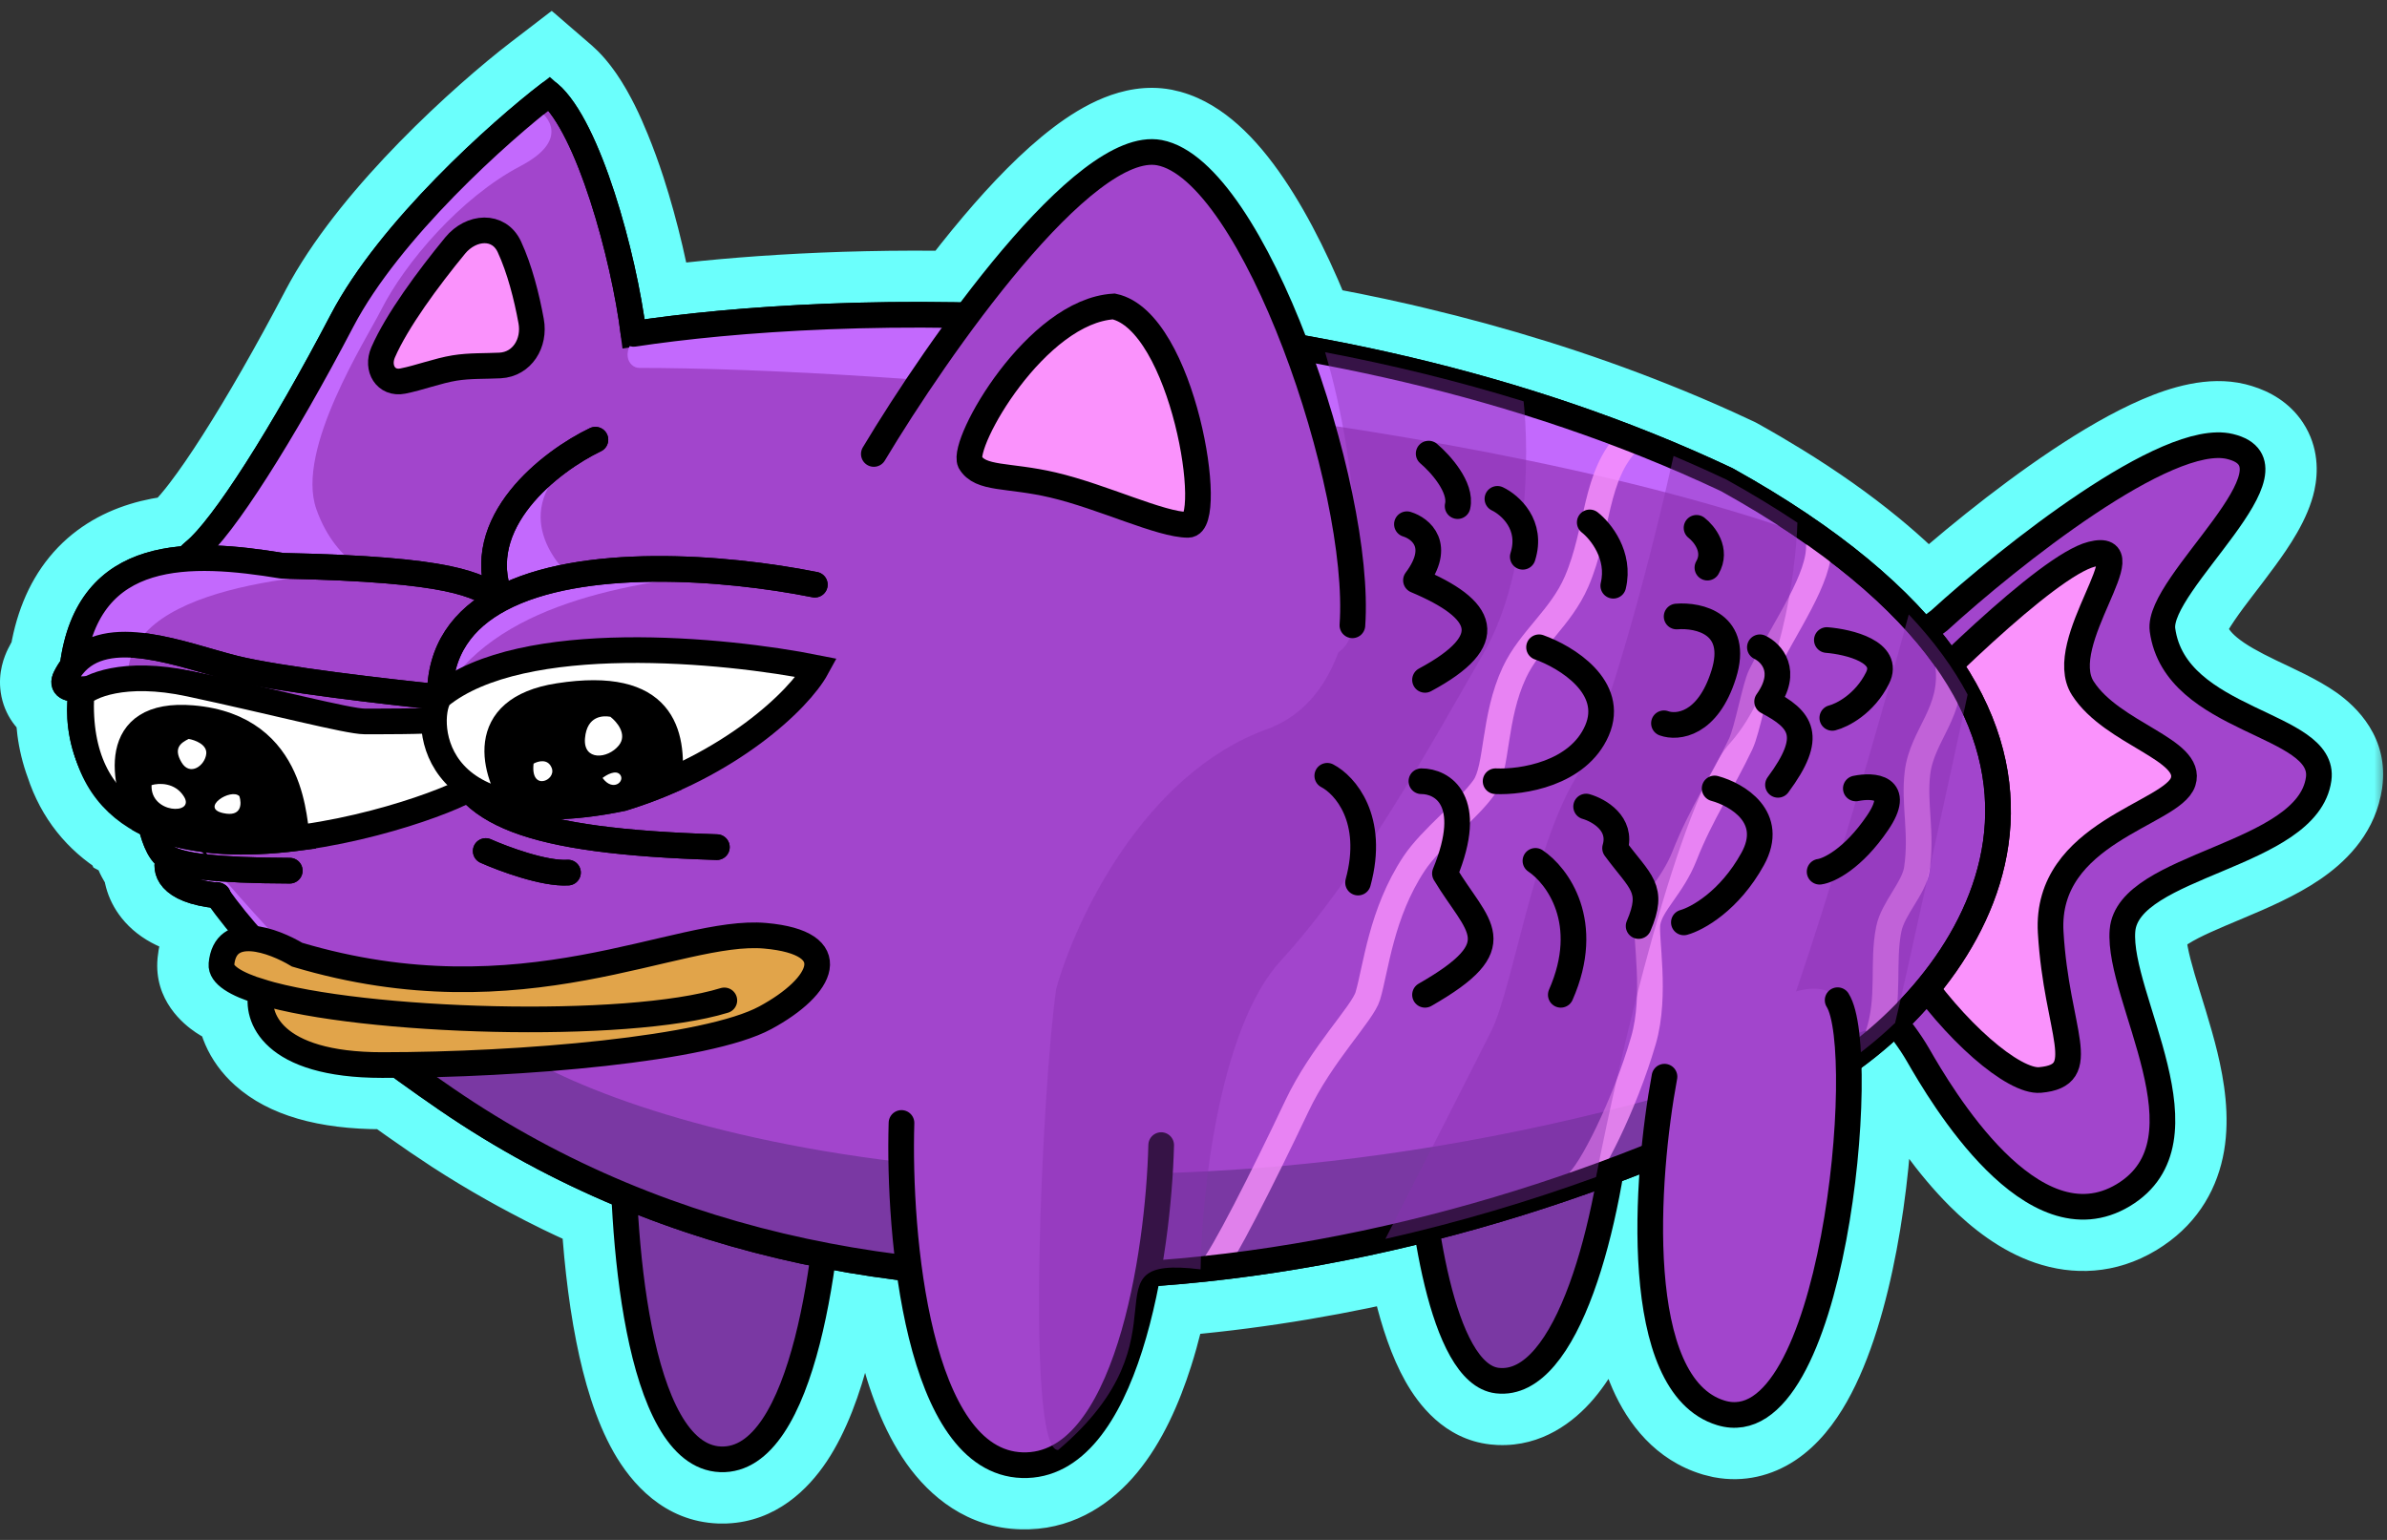 <svg width="93" height="60" viewBox="0 0 93 60" fill="none" xmlns="http://www.w3.org/2000/svg">
<rect x="0" y="0" width="93" height="60" fill="#333333" stroke="none"/>
<mask id="path-1-outside-1_34706_5349" maskUnits="userSpaceOnUse" x="-1" y="0" width="94" height="60" fill="black">
<rect fill="white" x="-1" width="94" height="60"/>
<path d="M21.729 3.266L21.898 3.424C21.949 3.476 22 3.532 22.05 3.59C22.069 3.611 22.086 3.634 22.105 3.656C22.138 3.696 22.171 3.736 22.203 3.778C22.222 3.802 22.24 3.827 22.258 3.852C22.292 3.897 22.326 3.943 22.359 3.991C22.37 4.007 22.381 4.024 22.392 4.04C22.43 4.096 22.468 4.154 22.505 4.213C22.519 4.234 22.532 4.256 22.545 4.277C22.577 4.329 22.609 4.382 22.64 4.436C22.655 4.462 22.672 4.489 22.687 4.516C22.699 4.537 22.71 4.558 22.722 4.579C22.799 4.717 22.875 4.859 22.949 5.006C23.1 5.309 23.244 5.637 23.384 5.981C23.582 6.465 23.771 6.98 23.944 7.513C24.474 9.146 24.888 10.958 25.11 12.444C28.02 12.035 32.334 11.686 37.422 11.782C37.952 11.079 38.498 10.387 39.05 9.735C40.111 8.481 41.205 7.353 42.234 6.57C42.748 6.179 43.262 5.861 43.76 5.661C44.257 5.461 44.769 5.366 45.261 5.458L45.478 5.509C45.98 5.651 46.456 5.952 46.898 6.345C47.406 6.796 47.897 7.392 48.366 8.083C49.279 9.43 50.134 11.189 50.864 13.077C52.06 13.291 53.268 13.532 54.481 13.81C54.682 13.856 54.884 13.904 55.085 13.952C58.139 14.679 61.223 15.624 64.256 16.835C65.079 17.164 65.899 17.511 66.713 17.88L67.484 18.236L67.513 18.252C68.086 18.57 68.631 18.891 69.152 19.211C70.491 20.035 71.659 20.864 72.673 21.695C73.584 22.442 74.37 23.189 75.041 23.935C75.104 23.888 75.167 23.841 75.231 23.794C76.621 22.529 78.849 20.678 81.046 19.211C82.149 18.475 83.259 17.825 84.261 17.395C85.237 16.977 86.212 16.723 86.995 16.911L87.16 16.957C87.538 17.073 87.855 17.266 88.055 17.568C88.286 17.919 88.296 18.319 88.218 18.678C88.071 19.361 87.556 20.144 87.029 20.866C86.466 21.638 85.876 22.357 85.403 23.052C85.172 23.39 84.991 23.692 84.876 23.952C84.757 24.222 84.736 24.389 84.748 24.477L84.8 24.755C85.124 26.098 86.383 26.843 87.815 27.532C88.531 27.877 89.313 28.219 89.874 28.614C90.447 29.018 90.948 29.591 90.831 30.424L90.799 30.602C90.614 31.473 89.995 32.113 89.274 32.606C88.505 33.132 87.535 33.55 86.627 33.932C85.695 34.324 84.832 34.677 84.182 35.088C83.524 35.504 83.224 35.893 83.192 36.3C83.148 36.846 83.316 37.597 83.589 38.527C83.851 39.419 84.206 40.465 84.449 41.472C84.692 42.484 84.846 43.541 84.681 44.506C84.522 45.436 84.068 46.269 83.167 46.878L82.983 46.997C81.954 47.616 80.91 47.642 79.942 47.312C78.995 46.988 78.127 46.328 77.381 45.585C76.261 44.47 75.341 43.094 74.76 42.145L74.298 41.361C74.147 41.099 73.974 40.841 73.784 40.583C73.782 40.586 73.778 40.587 73.776 40.59C73.648 40.705 73.518 40.815 73.389 40.923C73.345 40.96 73.303 40.999 73.259 41.035C73.122 41.148 72.984 41.256 72.847 41.361C72.739 41.445 72.63 41.524 72.523 41.602C72.53 41.891 72.534 42.194 72.53 42.507C72.505 44.239 72.305 46.342 71.927 48.341C71.551 50.33 70.99 52.261 70.219 53.624C69.834 54.304 69.376 54.882 68.826 55.242C68.327 55.568 67.763 55.708 67.159 55.595L66.899 55.53C65.83 55.206 65.119 54.355 64.658 53.309C64.198 52.264 63.958 50.963 63.855 49.611C63.759 48.355 63.782 47.025 63.868 45.761C63.646 45.847 63.423 45.933 63.199 46.018C62.93 47.547 62.56 49.071 62.081 50.378C61.671 51.5 61.17 52.5 60.569 53.207C60.003 53.872 59.293 54.336 58.45 54.305L58.28 54.292C57.484 54.201 56.912 53.569 56.503 52.848C56.084 52.106 55.759 51.133 55.508 50.103C55.382 49.586 55.273 49.045 55.178 48.501C52.219 49.22 49.154 49.751 46.043 50.03C45.741 50.057 45.438 50.082 45.135 50.105C44.966 50.966 44.757 51.824 44.499 52.632C44.075 53.963 43.512 55.2 42.763 56.105C42.054 56.961 41.151 57.55 40.038 57.589L39.811 57.59C38.584 57.552 37.643 56.853 36.944 55.859C36.25 54.874 35.758 53.554 35.41 52.143C35.229 51.412 35.086 50.646 34.972 49.874C34.146 49.77 33.322 49.645 32.501 49.495C32.356 50.475 32.172 51.458 31.937 52.377C31.597 53.702 31.146 54.933 30.544 55.836C29.981 56.681 29.226 57.319 28.251 57.361L28.054 57.362C26.977 57.321 26.197 56.563 25.645 55.59C25.089 54.609 24.695 53.297 24.415 51.893C24.1 50.305 23.924 48.551 23.838 46.926C23.231 46.669 22.628 46.396 22.03 46.105C21.619 45.906 21.211 45.696 20.805 45.48C20.503 45.32 20.201 45.156 19.902 44.986C19.244 44.614 18.592 44.222 17.949 43.806L17.117 43.251C16.487 42.819 15.893 42.402 15.332 41.996C15.184 41.997 15.037 41.999 14.891 41.999C12.67 41.999 11.292 41.513 10.497 40.804C9.869 40.242 9.641 39.572 9.645 38.998C9.291 38.871 8.98 38.728 8.738 38.565C8.428 38.356 8.086 38.014 8.13 37.523L8.155 37.337C8.228 36.915 8.414 36.572 8.727 36.345C8.776 36.309 8.827 36.278 8.878 36.25C8.637 35.956 8.408 35.66 8.19 35.361C7.3 35.241 6.705 34.975 6.358 34.588C6.084 34.282 6.002 33.942 6.023 33.644C5.832 33.443 5.707 33.199 5.627 33.008C5.553 32.83 5.497 32.648 5.455 32.502C5.39 32.469 5.324 32.436 5.26 32.4L5.147 32.34L5.144 32.334C5.102 32.31 5.06 32.287 5.019 32.262C4.068 31.674 3.354 30.814 2.971 29.64C2.653 28.788 2.581 27.951 2.625 27.305C2.531 27.282 2.431 27.247 2.338 27.189C2.178 27.089 2.041 26.922 2.007 26.689C1.978 26.484 2.041 26.299 2.11 26.16L2.183 26.02C2.236 25.926 2.293 25.837 2.354 25.752C2.525 24.581 2.906 23.666 3.471 22.975C4.06 22.254 4.818 21.808 5.655 21.551C6.063 21.426 6.492 21.344 6.935 21.298C6.971 21.294 7.007 21.291 7.043 21.288C7.047 21.284 7.051 21.281 7.055 21.277L7.109 21.224C7.16 21.174 7.208 21.132 7.25 21.098L7.443 20.923C7.652 20.717 7.912 20.414 8.216 20.015C8.617 19.489 9.076 18.821 9.577 18.038C10.577 16.473 11.728 14.466 12.882 12.263L13.07 11.918C14.04 10.194 15.519 8.445 16.982 6.946C18.547 5.343 20.12 3.999 21.098 3.248L21.421 3L21.729 3.266Z"/>
</mask>
<path d="M21.729 3.266L21.898 3.424C21.949 3.476 22 3.532 22.05 3.59C22.069 3.611 22.086 3.634 22.105 3.656C22.138 3.696 22.171 3.736 22.203 3.778C22.222 3.802 22.24 3.827 22.258 3.852C22.292 3.897 22.326 3.943 22.359 3.991C22.37 4.007 22.381 4.024 22.392 4.04C22.43 4.096 22.468 4.154 22.505 4.213C22.519 4.234 22.532 4.256 22.545 4.277C22.577 4.329 22.609 4.382 22.64 4.436C22.655 4.462 22.672 4.489 22.687 4.516C22.699 4.537 22.71 4.558 22.722 4.579C22.799 4.717 22.875 4.859 22.949 5.006C23.1 5.309 23.244 5.637 23.384 5.981C23.582 6.465 23.771 6.98 23.944 7.513C24.474 9.146 24.888 10.958 25.11 12.444C28.02 12.035 32.334 11.686 37.422 11.782C37.952 11.079 38.498 10.387 39.05 9.735C40.111 8.481 41.205 7.353 42.234 6.57C42.748 6.179 43.262 5.861 43.76 5.661C44.257 5.461 44.769 5.366 45.261 5.458L45.478 5.509C45.98 5.651 46.456 5.952 46.898 6.345C47.406 6.796 47.897 7.392 48.366 8.083C49.279 9.43 50.134 11.189 50.864 13.077C52.06 13.291 53.268 13.532 54.481 13.81C54.682 13.856 54.884 13.904 55.085 13.952C58.139 14.679 61.223 15.624 64.256 16.835C65.079 17.164 65.899 17.511 66.713 17.88L67.484 18.236L67.513 18.252C68.086 18.57 68.631 18.891 69.152 19.211C70.491 20.035 71.659 20.864 72.673 21.695C73.584 22.442 74.37 23.189 75.041 23.935C75.104 23.888 75.167 23.841 75.231 23.794C76.621 22.529 78.849 20.678 81.046 19.211C82.149 18.475 83.259 17.825 84.261 17.395C85.237 16.977 86.212 16.723 86.995 16.911L87.16 16.957C87.538 17.073 87.855 17.266 88.055 17.568C88.286 17.919 88.296 18.319 88.218 18.678C88.071 19.361 87.556 20.144 87.029 20.866C86.466 21.638 85.876 22.357 85.403 23.052C85.172 23.39 84.991 23.692 84.876 23.952C84.757 24.222 84.736 24.389 84.748 24.477L84.8 24.755C85.124 26.098 86.383 26.843 87.815 27.532C88.531 27.877 89.313 28.219 89.874 28.614C90.447 29.018 90.948 29.591 90.831 30.424L90.799 30.602C90.614 31.473 89.995 32.113 89.274 32.606C88.505 33.132 87.535 33.55 86.627 33.932C85.695 34.324 84.832 34.677 84.182 35.088C83.524 35.504 83.224 35.893 83.192 36.3C83.148 36.846 83.316 37.597 83.589 38.527C83.851 39.419 84.206 40.465 84.449 41.472C84.692 42.484 84.846 43.541 84.681 44.506C84.522 45.436 84.068 46.269 83.167 46.878L82.983 46.997C81.954 47.616 80.91 47.642 79.942 47.312C78.995 46.988 78.127 46.328 77.381 45.585C76.261 44.47 75.341 43.094 74.76 42.145L74.298 41.361C74.147 41.099 73.974 40.841 73.784 40.583C73.782 40.586 73.778 40.587 73.776 40.59C73.648 40.705 73.518 40.815 73.389 40.923C73.345 40.96 73.303 40.999 73.259 41.035C73.122 41.148 72.984 41.256 72.847 41.361C72.739 41.445 72.63 41.524 72.523 41.602C72.53 41.891 72.534 42.194 72.53 42.507C72.505 44.239 72.305 46.342 71.927 48.341C71.551 50.33 70.99 52.261 70.219 53.624C69.834 54.304 69.376 54.882 68.826 55.242C68.327 55.568 67.763 55.708 67.159 55.595L66.899 55.53C65.83 55.206 65.119 54.355 64.658 53.309C64.198 52.264 63.958 50.963 63.855 49.611C63.759 48.355 63.782 47.025 63.868 45.761C63.646 45.847 63.423 45.933 63.199 46.018C62.93 47.547 62.56 49.071 62.081 50.378C61.671 51.5 61.17 52.5 60.569 53.207C60.003 53.872 59.293 54.336 58.45 54.305L58.28 54.292C57.484 54.201 56.912 53.569 56.503 52.848C56.084 52.106 55.759 51.133 55.508 50.103C55.382 49.586 55.273 49.045 55.178 48.501C52.219 49.22 49.154 49.751 46.043 50.03C45.741 50.057 45.438 50.082 45.135 50.105C44.966 50.966 44.757 51.824 44.499 52.632C44.075 53.963 43.512 55.2 42.763 56.105C42.054 56.961 41.151 57.55 40.038 57.589L39.811 57.59C38.584 57.552 37.643 56.853 36.944 55.859C36.25 54.874 35.758 53.554 35.41 52.143C35.229 51.412 35.086 50.646 34.972 49.874C34.146 49.77 33.322 49.645 32.501 49.495C32.356 50.475 32.172 51.458 31.937 52.377C31.597 53.702 31.146 54.933 30.544 55.836C29.981 56.681 29.226 57.319 28.251 57.361L28.054 57.362C26.977 57.321 26.197 56.563 25.645 55.59C25.089 54.609 24.695 53.297 24.415 51.893C24.1 50.305 23.924 48.551 23.838 46.926C23.231 46.669 22.628 46.396 22.03 46.105C21.619 45.906 21.211 45.696 20.805 45.48C20.503 45.32 20.201 45.156 19.902 44.986C19.244 44.614 18.592 44.222 17.949 43.806L17.117 43.251C16.487 42.819 15.893 42.402 15.332 41.996C15.184 41.997 15.037 41.999 14.891 41.999C12.67 41.999 11.292 41.513 10.497 40.804C9.869 40.242 9.641 39.572 9.645 38.998C9.291 38.871 8.98 38.728 8.738 38.565C8.428 38.356 8.086 38.014 8.13 37.523L8.155 37.337C8.228 36.915 8.414 36.572 8.727 36.345C8.776 36.309 8.827 36.278 8.878 36.25C8.637 35.956 8.408 35.66 8.19 35.361C7.3 35.241 6.705 34.975 6.358 34.588C6.084 34.282 6.002 33.942 6.023 33.644C5.832 33.443 5.707 33.199 5.627 33.008C5.553 32.83 5.497 32.648 5.455 32.502C5.39 32.469 5.324 32.436 5.26 32.4L5.147 32.34L5.144 32.334C5.102 32.31 5.06 32.287 5.019 32.262C4.068 31.674 3.354 30.814 2.971 29.64C2.653 28.788 2.581 27.951 2.625 27.305C2.531 27.282 2.431 27.247 2.338 27.189C2.178 27.089 2.041 26.922 2.007 26.689C1.978 26.484 2.041 26.299 2.11 26.16L2.183 26.02C2.236 25.926 2.293 25.837 2.354 25.752C2.525 24.581 2.906 23.666 3.471 22.975C4.06 22.254 4.818 21.808 5.655 21.551C6.063 21.426 6.492 21.344 6.935 21.298C6.971 21.294 7.007 21.291 7.043 21.288C7.047 21.284 7.051 21.281 7.055 21.277L7.109 21.224C7.16 21.174 7.208 21.132 7.25 21.098L7.443 20.923C7.652 20.717 7.912 20.414 8.216 20.015C8.617 19.489 9.076 18.821 9.577 18.038C10.577 16.473 11.728 14.466 12.882 12.263L13.07 11.918C14.04 10.194 15.519 8.445 16.982 6.946C18.547 5.343 20.12 3.999 21.098 3.248L21.421 3L21.729 3.266Z" fill="#6BFFFC"/>
<path d="M21.729 3.266L23.096 1.806L23.067 1.778L23.036 1.752L21.729 3.266ZM21.898 3.424L23.322 2.02L23.294 1.991L23.265 1.964L21.898 3.424ZM22.05 3.59L20.538 4.899L20.538 4.899L22.05 3.59ZM22.105 3.656L23.645 2.38L23.644 2.379L22.105 3.656ZM22.203 3.778L20.619 4.999L20.62 5L22.203 3.778ZM22.258 3.852L23.865 2.66L23.864 2.66L22.258 3.852ZM22.359 3.991L20.715 5.13L20.715 5.131L22.359 3.991ZM22.392 4.04L24.047 2.917L24.047 2.917L22.392 4.04ZM22.505 4.213L20.815 5.282L20.815 5.282L22.505 4.213ZM22.545 4.277L24.247 3.227L24.247 3.226L22.545 4.277ZM22.64 4.436L20.913 5.445L20.914 5.445L22.64 4.436ZM22.687 4.516L24.425 3.526L24.424 3.525L22.687 4.516ZM22.722 4.579L20.976 5.555L20.977 5.555L22.722 4.579ZM22.949 5.006L24.738 4.114L24.738 4.113L22.949 5.006ZM23.384 5.981L25.235 5.225L25.235 5.225L23.384 5.981ZM23.944 7.513L25.846 6.895L25.846 6.895L23.944 7.513ZM25.11 12.444L23.132 12.739L23.424 14.701L25.389 14.425L25.11 12.444ZM37.422 11.782L37.385 13.782L38.405 13.801L39.019 12.986L37.422 11.782ZM39.05 9.735L37.523 8.444L37.523 8.444L39.05 9.735ZM42.234 6.57L41.023 4.978L41.023 4.979L42.234 6.57ZM43.76 5.661L43.014 3.806L43.014 3.806L43.76 5.661ZM45.261 5.458L45.717 3.511L45.673 3.5L45.629 3.492L45.261 5.458ZM45.478 5.509L46.023 3.585L45.979 3.572L45.934 3.562L45.478 5.509ZM46.898 6.345L48.225 4.849L48.225 4.849L46.898 6.345ZM48.366 8.083L50.021 6.961L50.021 6.961L48.366 8.083ZM50.864 13.077L48.998 13.798L49.404 14.848L50.512 15.046L50.864 13.077ZM54.481 13.81L54.034 15.759L54.034 15.759L54.481 13.81ZM55.085 13.952L55.549 12.007L55.549 12.007L55.085 13.952ZM64.256 16.835L64.998 14.978L64.256 16.835ZM66.713 17.88L67.553 16.065L67.546 16.061L67.539 16.058L66.713 17.88ZM67.484 18.236L68.425 16.472L68.375 16.445L68.323 16.421L67.484 18.236ZM67.513 18.252L68.484 16.504L68.469 16.495L68.454 16.487L67.513 18.252ZM69.152 19.211L70.2 17.508L70.2 17.508L69.152 19.211ZM72.673 21.695L71.405 23.242L71.405 23.242L72.673 21.695ZM75.041 23.935L73.555 25.273L74.772 26.625L76.233 25.541L75.041 23.935ZM75.231 23.794L76.414 25.407L76.499 25.344L76.577 25.273L75.231 23.794ZM81.046 19.211L79.936 17.548L79.936 17.548L81.046 19.211ZM84.261 17.395L83.474 15.557L83.473 15.557L84.261 17.395ZM86.995 16.911L87.527 14.983L87.495 14.974L87.462 14.966L86.995 16.911ZM87.16 16.957L87.747 15.045L87.721 15.037L87.694 15.029L87.16 16.957ZM88.055 17.568L89.725 16.468L89.725 16.467L88.055 17.568ZM88.218 18.678L90.173 19.099L90.173 19.099L88.218 18.678ZM87.029 20.866L88.644 22.045L88.644 22.045L87.029 20.866ZM85.403 23.052L83.749 21.926L83.749 21.926L85.403 23.052ZM84.876 23.952L83.047 23.143L83.047 23.143L84.876 23.952ZM84.748 24.477L82.767 24.749L82.773 24.797L82.782 24.844L84.748 24.477ZM84.8 24.755L82.834 25.122L82.844 25.173L82.856 25.224L84.8 24.755ZM87.815 27.532L86.947 29.334L86.947 29.334L87.815 27.532ZM89.874 28.614L91.027 26.98L91.027 26.98L89.874 28.614ZM90.831 30.424L92.799 30.781L92.807 30.741L92.812 30.7L90.831 30.424ZM90.799 30.602L92.755 31.018L92.762 30.988L92.767 30.958L90.799 30.602ZM89.274 32.606L90.403 34.257L90.403 34.257L89.274 32.606ZM86.627 33.932L87.403 35.775L87.403 35.775L86.627 33.932ZM84.182 35.088L83.113 33.397L83.113 33.398L84.182 35.088ZM83.192 36.3L81.198 36.14L81.198 36.14L83.192 36.3ZM83.589 38.527L81.67 39.091L81.67 39.091L83.589 38.527ZM84.449 41.472L86.393 41.003L86.393 41.003L84.449 41.472ZM84.681 44.506L86.653 44.842L86.653 44.842L84.681 44.506ZM83.167 46.878L84.252 48.558L84.27 48.547L84.287 48.535L83.167 46.878ZM82.983 46.997L84.014 48.711L84.041 48.694L84.067 48.677L82.983 46.997ZM79.942 47.312L79.295 49.204L79.295 49.204L79.942 47.312ZM77.381 45.585L75.97 47.002L75.97 47.002L77.381 45.585ZM74.76 42.145L73.037 43.16L73.046 43.174L73.054 43.188L74.76 42.145ZM74.298 41.361L72.565 42.359L72.57 42.368L72.576 42.377L74.298 41.361ZM73.784 40.583L75.396 39.398L74.091 37.624L72.45 39.093L73.784 40.583ZM73.776 40.59L75.109 42.081V42.081L73.776 40.59ZM73.389 40.923L72.101 39.392L72.101 39.392L73.389 40.923ZM73.259 41.035L74.531 42.579L74.531 42.579L73.259 41.035ZM72.847 41.361L71.625 39.778L71.625 39.778L72.847 41.361ZM72.523 41.602L71.341 39.989L70.498 40.607L70.523 41.652L72.523 41.602ZM72.53 42.507L74.529 42.536L74.529 42.536L72.53 42.507ZM71.927 48.341L73.892 48.712L73.892 48.712L71.927 48.341ZM70.219 53.624L71.96 54.609L71.96 54.608L70.219 53.624ZM68.826 55.242L69.921 56.916L69.921 56.916L68.826 55.242ZM67.159 55.595L66.68 57.536L66.735 57.55L66.791 57.56L67.159 55.595ZM66.899 55.53L66.318 57.444L66.368 57.459L66.419 57.472L66.899 55.53ZM64.658 53.309L62.827 54.114L62.827 54.115L64.658 53.309ZM63.855 49.611L61.861 49.763L61.861 49.763L63.855 49.611ZM63.868 45.761L65.864 45.898L66.08 42.753L63.142 43.897L63.868 45.761ZM63.199 46.018L62.492 44.147L61.426 44.549L61.229 45.671L63.199 46.018ZM62.081 50.378L63.959 51.066L63.959 51.065L62.081 50.378ZM60.569 53.207L62.092 54.503L62.092 54.503L60.569 53.207ZM58.45 54.305L58.302 56.299L58.34 56.302L58.377 56.303L58.45 54.305ZM58.28 54.292L58.052 56.279L58.092 56.283L58.132 56.286L58.28 54.292ZM56.503 52.848L54.762 53.832L54.763 53.833L56.503 52.848ZM55.508 50.103L53.565 50.577L53.565 50.577L55.508 50.103ZM55.178 48.501L57.149 48.159L56.783 46.053L54.706 46.558L55.178 48.501ZM46.043 50.03L46.222 52.022H46.222L46.043 50.03ZM45.135 50.105L44.988 48.11L43.467 48.222L43.173 49.718L45.135 50.105ZM44.499 52.632L46.405 53.239L46.405 53.239L44.499 52.632ZM42.763 56.105L44.304 57.379L44.304 57.379L42.763 56.105ZM40.038 57.589L40.046 59.589L40.077 59.589L40.108 59.588L40.038 57.589ZM39.811 57.59L39.749 59.589L39.784 59.59L39.819 59.59L39.811 57.59ZM36.944 55.859L35.308 57.011L35.308 57.011L36.944 55.859ZM35.41 52.143L33.468 52.622L33.468 52.622L35.41 52.143ZM34.972 49.874L36.951 49.583L36.73 48.08L35.222 47.89L34.972 49.874ZM32.501 49.495L32.861 47.528L30.826 47.156L30.523 49.202L32.501 49.495ZM31.937 52.377L33.874 52.874L33.874 52.874L31.937 52.377ZM30.544 55.836L32.209 56.945L32.209 56.945L30.544 55.836ZM28.251 57.361L28.261 59.361L28.3 59.361L28.339 59.359L28.251 57.361ZM28.054 57.362L27.978 59.361L28.021 59.362L28.064 59.362L28.054 57.362ZM25.645 55.59L23.905 56.576L23.905 56.577L25.645 55.59ZM24.415 51.893L22.454 52.282L22.454 52.282L24.415 51.893ZM23.838 46.926L25.835 46.82L25.77 45.572L24.618 45.084L23.838 46.926ZM22.03 46.105L22.903 44.306L22.903 44.306L22.03 46.105ZM20.805 45.48L19.868 47.247L19.868 47.247L20.805 45.48ZM19.902 44.986L20.887 43.246L20.887 43.246L19.902 44.986ZM17.949 43.806L16.839 45.47L16.85 45.477L16.861 45.484L17.949 43.806ZM17.117 43.251L15.986 44.901L15.996 44.908L16.007 44.915L17.117 43.251ZM15.332 41.996L16.504 40.375L15.974 39.992L15.32 39.996L15.332 41.996ZM14.891 41.999V43.999H14.891L14.891 41.999ZM10.497 40.804L9.165 42.296L9.166 42.296L10.497 40.804ZM9.645 38.998L11.645 39.012L11.655 37.595L10.321 37.116L9.645 38.998ZM8.738 38.565L7.621 40.224L7.621 40.224L8.738 38.565ZM8.13 37.523L6.147 37.264L6.142 37.303L6.138 37.343L8.13 37.523ZM8.155 37.337L6.184 36.996L6.177 37.037L6.172 37.077L8.155 37.337ZM8.727 36.345L7.551 34.727L7.55 34.728L8.727 36.345ZM8.878 36.25L9.83 38.009L11.964 36.854L10.423 34.98L8.878 36.25ZM8.19 35.361L9.805 34.182L9.303 33.494L8.459 33.38L8.19 35.361ZM6.358 34.588L4.867 35.921L4.867 35.922L6.358 34.588ZM6.023 33.644L8.018 33.784L8.08 32.905L7.472 32.266L6.023 33.644ZM5.627 33.008L3.783 33.781L3.783 33.781L5.627 33.008ZM5.455 32.502L7.38 31.959L7.141 31.109L6.35 30.713L5.455 32.502ZM5.26 32.4L6.223 30.648L6.213 30.642L6.203 30.637L5.26 32.4ZM5.147 32.34L3.358 33.234L3.643 33.804L4.204 34.104L5.147 32.34ZM5.144 32.334L6.933 31.44L6.666 30.906L6.15 30.605L5.144 32.334ZM5.019 32.262L3.967 33.962L3.967 33.963L5.019 32.262ZM2.971 29.64L4.872 29.02L4.859 28.979L4.845 28.939L2.971 29.64ZM2.625 27.305L4.621 27.443L4.736 25.767L3.106 25.363L2.625 27.305ZM2.338 27.189L1.277 28.885L1.278 28.886L2.338 27.189ZM2.007 26.689L0.028 26.974L0.028 26.974L2.007 26.689ZM2.11 26.16L0.339 25.231L0.329 25.25L0.319 25.268L2.11 26.16ZM2.183 26.02L0.44 25.04L0.425 25.066L0.412 25.092L2.183 26.02ZM2.354 25.752L3.979 26.918L4.263 26.522L4.333 26.041L2.354 25.752ZM3.471 22.975L1.922 21.709L1.922 21.709L3.471 22.975ZM5.655 21.551L5.068 19.639L5.068 19.639L5.655 21.551ZM6.935 21.298L7.144 23.287L7.144 23.287L6.935 21.298ZM7.043 21.288L7.227 23.28L7.956 23.212L8.469 22.691L7.043 21.288ZM7.055 21.277L5.641 19.863L5.636 19.868L7.055 21.277ZM7.109 21.224L5.723 19.782L5.709 19.795L5.695 19.809L7.109 21.224ZM7.25 21.098L8.512 22.65L8.555 22.615L8.595 22.578L7.25 21.098ZM7.443 20.923L8.788 22.403L8.818 22.376L8.847 22.347L7.443 20.923ZM8.216 20.015L9.807 21.227L9.807 21.227L8.216 20.015ZM9.577 18.038L11.262 19.115L11.262 19.115L9.577 18.038ZM12.882 12.263L11.125 11.307L11.118 11.321L11.111 11.335L12.882 12.263ZM13.07 11.918L11.327 10.937L11.32 10.95L11.313 10.962L13.07 11.918ZM16.982 6.946L15.55 5.549L15.55 5.549L16.982 6.946ZM21.098 3.248L19.88 1.661L19.88 1.662L21.098 3.248ZM21.421 3L22.728 1.486L21.496 0.422L20.204 1.413L21.421 3ZM21.729 3.266L20.362 4.725L20.531 4.884L21.898 3.424L23.265 1.964L23.096 1.806L21.729 3.266ZM21.898 3.424L20.473 4.828C20.486 4.841 20.507 4.863 20.538 4.899L22.05 3.59L23.562 2.281C23.493 2.2 23.412 2.111 23.322 2.02L21.898 3.424ZM22.05 3.59L20.538 4.899C20.532 4.891 20.527 4.886 20.525 4.883C20.523 4.881 20.522 4.88 20.525 4.883C20.526 4.885 20.527 4.887 20.53 4.89C20.532 4.892 20.535 4.896 20.538 4.9C20.545 4.908 20.554 4.92 20.565 4.933L22.105 3.656L23.644 2.379C23.646 2.382 23.646 2.382 23.644 2.379C23.643 2.377 23.641 2.376 23.639 2.373C23.637 2.37 23.634 2.366 23.63 2.362C23.619 2.348 23.593 2.316 23.562 2.28L22.05 3.59ZM22.105 3.656L20.565 4.933C20.599 4.974 20.611 4.989 20.619 4.999L22.203 3.778L23.788 2.557C23.731 2.484 23.676 2.418 23.645 2.38L22.105 3.656ZM22.203 3.778L20.62 5C20.618 4.998 20.619 4.998 20.625 5.006C20.628 5.01 20.631 5.014 20.636 5.021C20.64 5.027 20.646 5.035 20.652 5.043L22.258 3.852L23.864 2.66C23.861 2.655 23.821 2.601 23.787 2.557L22.203 3.778ZM22.258 3.852L20.651 5.043C20.679 5.079 20.699 5.107 20.715 5.13L22.359 3.991L24.003 2.852C23.953 2.78 23.905 2.715 23.865 2.66L22.258 3.852ZM22.359 3.991L20.715 5.131C20.715 5.13 20.715 5.131 20.719 5.137C20.721 5.14 20.723 5.143 20.726 5.147C20.729 5.152 20.733 5.157 20.737 5.163L22.392 4.04L24.047 2.917C24.041 2.908 24.042 2.91 24.032 2.894C24.024 2.884 24.014 2.869 24.002 2.851L22.359 3.991ZM22.392 4.04L20.737 5.163C20.764 5.202 20.79 5.242 20.815 5.282L22.505 4.213L24.196 3.144C24.146 3.066 24.097 2.99 24.047 2.917L22.392 4.04ZM22.505 4.213L20.815 5.282C20.821 5.292 20.826 5.299 20.844 5.329L22.545 4.277L24.247 3.226C24.238 3.212 24.216 3.177 24.195 3.144L22.505 4.213ZM22.545 4.277L20.843 5.328C20.864 5.362 20.887 5.4 20.913 5.445L22.64 4.436L24.367 3.426C24.33 3.364 24.29 3.297 24.247 3.227L22.545 4.277ZM22.64 4.436L20.914 5.445C20.919 5.455 20.925 5.465 20.929 5.472C20.934 5.481 20.937 5.485 20.94 5.491C20.947 5.502 20.949 5.505 20.95 5.506L22.687 4.516L24.424 3.525C24.409 3.499 24.396 3.476 24.387 3.46C24.375 3.44 24.372 3.436 24.366 3.426L22.64 4.436ZM22.687 4.516L20.949 5.506C20.947 5.501 20.946 5.5 20.951 5.509C20.953 5.512 20.957 5.521 20.961 5.527C20.965 5.534 20.97 5.544 20.976 5.555L22.722 4.579L24.468 3.603C24.468 3.604 24.468 3.603 24.466 3.6C24.463 3.595 24.462 3.593 24.458 3.585C24.451 3.574 24.439 3.551 24.425 3.526L22.687 4.516ZM22.722 4.579L20.977 5.555C21.042 5.673 21.103 5.787 21.159 5.898L22.949 5.006L24.738 4.113C24.648 3.932 24.556 3.761 24.468 3.603L22.722 4.579ZM22.949 5.006L21.159 5.898C21.28 6.141 21.403 6.421 21.533 6.738L23.384 5.981L25.235 5.225C25.084 4.854 24.919 4.477 24.738 4.114L22.949 5.006ZM23.384 5.981L21.533 6.738C21.711 7.175 21.884 7.644 22.042 8.131L23.944 7.513L25.846 6.895C25.658 6.317 25.452 5.755 25.235 5.225L23.384 5.981ZM23.944 7.513L22.042 8.131C22.537 9.656 22.926 11.36 23.132 12.739L25.11 12.444L27.088 12.149C26.85 10.556 26.411 8.635 25.846 6.895L23.944 7.513ZM25.11 12.444L25.389 14.425C28.195 14.03 32.403 13.688 37.385 13.782L37.422 11.782L37.46 9.783C32.265 9.684 27.846 10.04 24.831 10.464L25.11 12.444ZM37.422 11.782L39.019 12.986C39.532 12.306 40.054 11.645 40.577 11.027L39.05 9.735L37.523 8.444C36.943 9.13 36.372 9.852 35.825 10.579L37.422 11.782ZM39.05 9.735L40.577 11.027C41.598 9.82 42.583 8.817 43.445 8.162L42.234 6.57L41.023 4.979C39.826 5.889 38.624 7.142 37.523 8.444L39.05 9.735ZM42.234 6.57L43.444 8.162C43.875 7.835 44.231 7.628 44.507 7.517L43.76 5.661L43.014 3.806C42.294 4.095 41.622 4.523 41.023 4.978L42.234 6.57ZM43.76 5.661L44.506 7.517C44.639 7.463 44.738 7.438 44.806 7.428C44.838 7.424 44.861 7.423 44.875 7.423C44.882 7.423 44.886 7.423 44.889 7.423C44.891 7.424 44.892 7.424 44.892 7.424C44.893 7.424 44.893 7.424 44.893 7.424L45.261 5.458L45.629 3.492C44.641 3.307 43.728 3.518 43.014 3.806L43.76 5.661ZM45.261 5.458L44.805 7.405L45.022 7.456L45.478 5.509L45.934 3.562L45.717 3.511L45.261 5.458ZM45.478 5.509L44.933 7.433C45.05 7.466 45.266 7.57 45.571 7.841L46.898 6.345L48.225 4.849C47.645 4.334 46.909 3.836 46.023 3.585L45.478 5.509ZM46.898 6.345L45.571 7.841C45.913 8.145 46.299 8.598 46.71 9.205L48.366 8.083L50.021 6.961C49.496 6.186 48.899 5.446 48.225 4.849L46.898 6.345ZM48.366 8.083L46.71 9.205C47.509 10.384 48.3 11.993 48.998 13.798L50.864 13.077L52.729 12.356C51.967 10.385 51.048 8.476 50.021 6.961L48.366 8.083ZM50.864 13.077L50.512 15.046C51.682 15.255 52.857 15.489 54.034 15.759L54.481 13.81L54.928 11.86C53.678 11.574 52.438 11.327 51.215 11.108L50.864 13.077ZM54.481 13.81L54.034 15.759C54.225 15.803 54.415 15.848 54.622 15.898L55.085 13.952L55.549 12.007C55.352 11.96 55.14 11.909 54.928 11.86L54.481 13.81ZM55.085 13.952L54.622 15.898C57.592 16.605 60.582 17.521 63.514 18.692L64.256 16.835L64.998 14.978C61.864 13.726 58.686 12.754 55.549 12.007L55.085 13.952ZM64.256 16.835L63.514 18.692C64.312 19.011 65.104 19.346 65.887 19.701L66.713 17.88L67.539 16.058C66.695 15.675 65.847 15.316 64.998 14.978L64.256 16.835ZM66.713 17.88L65.874 19.695L66.644 20.052L67.484 18.236L68.323 16.421L67.553 16.065L66.713 17.88ZM67.484 18.236L66.543 20.001L66.572 20.017L67.513 18.252L68.454 16.487L68.425 16.472L67.484 18.236ZM67.513 18.252L66.542 20C67.087 20.303 67.607 20.609 68.104 20.914L69.152 19.211L70.2 17.508C69.656 17.173 69.084 16.837 68.484 16.504L67.513 18.252ZM69.152 19.211L68.104 20.914C69.375 21.697 70.469 22.475 71.405 23.242L72.673 21.695L73.941 20.149C72.85 19.254 71.606 18.373 70.2 17.508L69.152 19.211ZM72.673 21.695L71.405 23.242C72.247 23.932 72.959 24.61 73.555 25.273L75.041 23.935L76.528 22.597C75.782 21.767 74.921 20.952 73.941 20.148L72.673 21.695ZM75.041 23.935L76.233 25.541C76.31 25.484 76.355 25.45 76.414 25.407L75.231 23.794L74.048 22.181C73.979 22.232 73.898 22.292 73.85 22.328L75.041 23.935ZM75.231 23.794L76.577 25.273C77.917 24.054 80.065 22.271 82.157 20.874L81.046 19.211L79.936 17.548C77.632 19.086 75.325 21.004 73.885 22.315L75.231 23.794ZM81.046 19.211L82.157 20.874C83.21 20.171 84.206 19.595 85.049 19.234L84.261 17.395L83.473 15.557C82.312 16.055 81.087 16.779 79.936 17.548L81.046 19.211ZM84.261 17.395L85.049 19.234C85.967 18.84 86.417 18.829 86.527 18.856L86.995 16.911L87.462 14.966C86.006 14.617 84.508 15.114 83.474 15.557L84.261 17.395ZM86.995 16.911L86.462 18.839L86.628 18.885L87.16 16.957L87.694 15.029L87.527 14.983L86.995 16.911ZM87.16 16.957L86.574 18.869C86.62 18.883 86.61 18.886 86.569 18.859C86.523 18.828 86.45 18.767 86.385 18.669L88.055 17.568L89.725 16.467C89.188 15.653 88.403 15.246 87.747 15.045L87.16 16.957ZM88.055 17.568L86.385 18.669C86.308 18.553 86.275 18.434 86.265 18.347C86.257 18.271 86.267 18.236 86.263 18.256L88.218 18.678L90.173 19.099C90.317 18.434 90.356 17.425 89.725 16.468L88.055 17.568ZM88.218 18.678L86.263 18.256C86.218 18.463 85.972 18.921 85.413 19.687L87.029 20.866L88.644 22.045C89.139 21.366 89.923 20.258 90.173 19.099L88.218 18.678ZM87.029 20.866L85.413 19.687C84.965 20.302 84.226 21.226 83.749 21.926L85.403 23.052L87.056 24.177C87.526 23.488 87.967 22.974 88.644 22.045L87.029 20.866ZM85.403 23.052L83.749 21.926C83.493 22.303 83.234 22.721 83.047 23.143L84.876 23.952L86.705 24.762C86.748 24.664 86.852 24.477 87.056 24.177L85.403 23.052ZM84.876 23.952L83.047 23.143C82.868 23.547 82.681 24.121 82.767 24.749L84.748 24.477L86.73 24.206C86.765 24.459 86.732 24.64 86.718 24.703C86.702 24.778 86.688 24.8 86.705 24.761L84.876 23.952ZM84.748 24.477L82.782 24.844L82.834 25.122L84.8 24.755L86.766 24.388L86.715 24.111L84.748 24.477ZM84.8 24.755L82.856 25.224C83.43 27.602 85.623 28.696 86.947 29.334L87.815 27.532L88.683 25.73C87.985 25.394 87.5 25.122 87.164 24.845C86.861 24.595 86.777 24.421 86.744 24.285L84.8 24.755ZM87.815 27.532L86.947 29.334C87.791 29.741 88.338 29.978 88.722 30.249L89.874 28.614L91.027 26.98C90.288 26.459 89.271 26.014 88.683 25.73L87.815 27.532ZM89.874 28.614L88.722 30.249C88.797 30.302 88.848 30.345 88.88 30.377C88.912 30.408 88.915 30.417 88.905 30.402C88.894 30.384 88.873 30.342 88.859 30.282C88.846 30.22 88.847 30.171 88.851 30.148L90.831 30.424L92.812 30.7C93.085 28.743 91.814 27.535 91.027 26.98L89.874 28.614ZM90.831 30.424L88.864 30.067L88.831 30.245L90.799 30.602L92.767 30.958L92.799 30.781L90.831 30.424ZM90.799 30.602L88.843 30.185C88.813 30.328 88.682 30.588 88.145 30.956L89.274 32.606L90.403 34.257C91.308 33.638 92.415 32.618 92.755 31.018L90.799 30.602ZM89.274 32.606L88.145 30.956C87.57 31.348 86.789 31.694 85.852 32.088L86.627 33.932L87.403 35.775C88.281 35.406 89.44 34.916 90.403 34.257L89.274 32.606ZM86.627 33.932L85.852 32.088C84.99 32.451 83.938 32.876 83.113 33.397L84.182 35.088L85.251 36.778C85.725 36.478 86.4 36.197 87.403 35.775L86.627 33.932ZM84.182 35.088L83.113 33.398C82.307 33.907 81.309 34.761 81.198 36.14L83.192 36.3L85.185 36.46C85.176 36.581 85.146 36.693 85.106 36.786C85.067 36.876 85.027 36.931 85.01 36.952C84.994 36.972 84.997 36.964 85.038 36.929C85.078 36.896 85.146 36.845 85.251 36.778L84.182 35.088ZM83.192 36.3L81.198 36.14C81.121 37.106 81.408 38.197 81.67 39.091L83.589 38.527L85.508 37.964C85.379 37.524 85.289 37.175 85.237 36.897C85.211 36.76 85.196 36.655 85.19 36.577C85.186 36.538 85.185 36.509 85.185 36.489C85.185 36.469 85.185 36.459 85.185 36.46L83.192 36.3ZM83.589 38.527L81.67 39.091C81.967 40.1 82.276 40.992 82.504 41.94L84.449 41.472L86.393 41.003C86.136 39.938 85.736 38.738 85.508 37.964L83.589 38.527ZM84.449 41.472L82.504 41.94C82.728 42.871 82.805 43.61 82.71 44.17L84.681 44.506L86.653 44.842C86.886 43.472 86.656 42.096 86.393 41.003L84.449 41.472ZM84.681 44.506L82.71 44.169C82.632 44.627 82.444 44.953 82.047 45.221L83.167 46.878L84.287 48.535C85.692 47.586 86.413 46.245 86.653 44.842L84.681 44.506ZM83.167 46.878L82.083 45.198L81.898 45.317L82.983 46.997L84.067 48.677L84.252 48.558L83.167 46.878ZM82.983 46.997L81.952 45.283C81.485 45.564 81.064 45.581 80.588 45.419L79.942 47.312L79.295 49.204C80.757 49.703 82.424 49.668 84.014 48.711L82.983 46.997ZM79.942 47.312L80.588 45.419C80.048 45.234 79.435 44.808 78.792 44.168L77.381 45.585L75.97 47.002C76.82 47.848 77.941 48.742 79.295 49.204L79.942 47.312ZM77.381 45.585L78.792 44.168C77.841 43.221 77.018 42.004 76.466 41.101L74.76 42.145L73.054 43.188C73.663 44.184 74.682 45.719 75.97 47.002L77.381 45.585ZM74.76 42.145L76.483 41.129L76.021 40.345L74.298 41.361L72.576 42.377L73.037 43.16L74.76 42.145ZM74.298 41.361L76.032 40.364C75.835 40.021 75.618 39.7 75.396 39.398L73.784 40.583L72.173 41.768C72.331 41.982 72.46 42.177 72.565 42.359L74.298 41.361ZM73.784 40.583L72.45 39.093C72.475 39.071 72.499 39.051 72.518 39.035C72.538 39.019 72.555 39.006 72.568 38.996C72.581 38.986 72.591 38.978 72.598 38.973C72.601 38.971 72.603 38.969 72.605 38.968C72.606 38.967 72.608 38.966 72.607 38.967C72.607 38.967 72.607 38.967 72.606 38.967C72.606 38.968 72.605 38.968 72.604 38.969C72.602 38.97 72.599 38.972 72.596 38.975C72.589 38.98 72.578 38.988 72.564 38.999C72.55 39.009 72.532 39.023 72.512 39.039C72.492 39.056 72.468 39.076 72.442 39.099L73.776 40.59L75.109 42.081C75.084 42.103 75.061 42.123 75.041 42.138C75.022 42.154 75.005 42.167 74.992 42.178C74.979 42.187 74.968 42.195 74.962 42.2C74.959 42.202 74.957 42.204 74.955 42.205C74.954 42.206 74.953 42.207 74.953 42.206C74.953 42.206 74.955 42.205 74.956 42.204C74.958 42.203 74.961 42.2 74.965 42.198C74.972 42.193 74.983 42.184 74.997 42.174C75.011 42.163 75.028 42.149 75.049 42.133C75.069 42.116 75.093 42.096 75.119 42.073L73.784 40.583ZM73.776 40.59L72.442 39.099C72.338 39.192 72.228 39.286 72.101 39.392L73.389 40.923L74.677 42.453C74.807 42.343 74.957 42.217 75.109 42.081L73.776 40.59ZM73.389 40.923L72.101 39.392C72.058 39.429 72.017 39.466 72.002 39.479C71.98 39.498 71.981 39.497 71.987 39.492L73.259 41.035L74.531 42.579C74.581 42.537 74.625 42.498 74.646 42.48C74.66 42.468 74.665 42.463 74.672 42.457C74.677 42.453 74.678 42.452 74.677 42.453L73.389 40.923ZM73.259 41.035L71.987 39.492C71.876 39.583 71.759 39.674 71.625 39.778L72.847 41.361L74.069 42.944C74.208 42.837 74.368 42.713 74.531 42.579L73.259 41.035ZM72.847 41.361L71.625 39.778C71.542 39.843 71.457 39.904 71.341 39.989L72.523 41.602L73.705 43.216C73.803 43.144 73.937 43.047 74.069 42.944L72.847 41.361ZM72.523 41.602L70.523 41.652C70.53 41.926 70.534 42.201 70.53 42.478L72.53 42.507L74.529 42.536C74.534 42.187 74.53 41.856 74.522 41.553L72.523 41.602ZM72.53 42.507L70.53 42.478C70.507 44.095 70.319 46.083 69.962 47.969L71.927 48.341L73.892 48.712C74.291 46.601 74.503 44.383 74.529 42.536L72.53 42.507ZM71.927 48.341L69.962 47.969C69.6 49.883 69.088 51.561 68.478 52.64L70.219 53.624L71.96 54.608C72.891 52.962 73.502 50.778 73.892 48.712L71.927 48.341ZM70.219 53.624L68.478 52.639C68.172 53.18 67.906 53.454 67.73 53.569L68.826 55.242L69.921 56.916C70.845 56.311 71.496 55.429 71.96 54.609L70.219 53.624ZM68.826 55.242L67.731 53.569C67.662 53.614 67.619 53.626 67.601 53.63C67.586 53.633 67.566 53.636 67.528 53.629L67.159 55.595L66.791 57.56C67.958 57.779 69.04 57.492 69.921 56.916L68.826 55.242ZM67.159 55.595L67.639 53.653L67.379 53.589L66.899 55.53L66.419 57.472L66.68 57.536L67.159 55.595ZM66.899 55.53L67.48 53.617C67.174 53.524 66.816 53.248 66.488 52.502L64.658 53.309L62.827 54.115C63.421 55.463 64.487 56.888 66.318 57.444L66.899 55.53ZM64.658 53.309L66.488 52.503C66.157 51.752 65.944 50.705 65.849 49.46L63.855 49.611L61.861 49.763C61.971 51.221 62.238 52.776 62.827 54.114L64.658 53.309ZM63.855 49.611L65.849 49.46C65.763 48.326 65.781 47.096 65.864 45.898L63.868 45.761L61.873 45.623C61.782 46.954 61.756 48.385 61.861 49.763L63.855 49.611ZM63.868 45.761L63.142 43.897C62.928 43.981 62.711 44.064 62.492 44.147L63.199 46.018L63.905 47.889C64.135 47.802 64.365 47.714 64.594 47.624L63.868 45.761ZM63.199 46.018L61.229 45.671C60.973 47.127 60.629 48.528 60.203 49.691L62.081 50.378L63.959 51.065C64.491 49.613 64.887 47.967 65.168 46.364L63.199 46.018ZM62.081 50.378L60.203 49.69C59.828 50.716 59.426 51.464 59.045 51.911L60.569 53.207L62.092 54.503C62.915 53.536 63.513 52.284 63.959 51.066L62.081 50.378ZM60.569 53.207L59.046 51.911C58.876 52.11 58.737 52.216 58.647 52.266C58.57 52.308 58.538 52.307 58.524 52.306L58.45 54.305L58.377 56.303C60.072 56.365 61.318 55.412 62.092 54.503L60.569 53.207ZM58.45 54.305L58.599 52.31L58.428 52.297L58.28 54.292L58.132 56.286L58.302 56.299L58.45 54.305ZM58.28 54.292L58.507 52.305C58.601 52.316 58.628 52.358 58.571 52.308C58.498 52.244 58.382 52.107 58.244 51.863L56.503 52.848L54.763 53.833C55.254 54.701 56.265 56.074 58.052 56.279L58.28 54.292ZM56.503 52.848L58.244 51.863C57.956 51.354 57.684 50.587 57.451 49.63L55.508 50.103L53.565 50.577C53.834 51.68 54.211 52.857 54.762 53.832L56.503 52.848ZM55.508 50.103L57.451 49.63C57.337 49.163 57.237 48.668 57.149 48.159L55.178 48.501L53.208 48.843C53.308 49.423 53.426 50.008 53.565 50.577L55.508 50.103ZM55.178 48.501L54.706 46.558C51.835 47.255 48.868 47.769 45.864 48.038L46.043 50.03L46.222 52.022C49.44 51.733 52.604 51.185 55.651 50.444L55.178 48.501ZM46.043 50.03L45.864 48.038C45.573 48.065 45.281 48.088 44.988 48.11L45.135 50.105L45.282 52.099C45.596 52.076 45.909 52.05 46.222 52.022L46.043 50.03ZM45.135 50.105L43.173 49.718C43.014 50.524 42.823 51.305 42.594 52.025L44.499 52.632L46.405 53.239C46.691 52.342 46.917 51.408 47.097 50.491L45.135 50.105ZM44.499 52.632L42.594 52.025C42.206 53.244 41.738 54.206 41.222 54.83L42.763 56.105L44.304 57.379C45.285 56.194 45.945 54.683 46.405 53.239L44.499 52.632ZM42.763 56.105L41.222 54.83C40.755 55.394 40.343 55.577 39.967 55.59L40.038 57.589L40.108 59.588C41.96 59.522 43.353 58.529 44.304 57.379L42.763 56.105ZM40.038 57.589L40.029 55.589L39.802 55.59L39.811 57.59L39.819 59.59L40.046 59.589L40.038 57.589ZM39.811 57.59L39.873 55.591C39.478 55.579 39.052 55.38 38.579 54.708L36.944 55.859L35.308 57.011C36.234 58.325 37.69 59.525 39.749 59.589L39.811 57.59ZM36.944 55.859L38.579 54.708C38.09 54.014 37.673 52.967 37.351 51.663L35.41 52.143L33.468 52.622C33.843 54.141 34.41 55.734 35.308 57.011L36.944 55.859ZM35.41 52.143L37.351 51.663C37.189 51.007 37.057 50.305 36.951 49.583L34.972 49.874L32.993 50.165C33.114 50.987 33.269 51.817 33.468 52.622L35.41 52.143ZM34.972 49.874L35.222 47.89C34.43 47.79 33.642 47.67 32.861 47.528L32.501 49.495L32.142 51.463C33.003 51.62 33.863 51.75 34.722 51.858L34.972 49.874ZM32.501 49.495L30.523 49.202C30.385 50.136 30.213 51.047 30 51.88L31.937 52.377L33.874 52.874C34.132 51.869 34.328 50.815 34.48 49.788L32.501 49.495ZM31.937 52.377L30 51.88C29.682 53.12 29.299 54.099 28.88 54.727L30.544 55.836L32.209 56.945C32.994 55.767 33.513 54.283 33.874 52.874L31.937 52.377ZM30.544 55.836L28.88 54.727C28.692 55.009 28.522 55.178 28.395 55.269C28.283 55.348 28.215 55.361 28.164 55.363L28.251 57.361L28.339 59.359C30.229 59.277 31.481 58.037 32.209 56.945L30.544 55.836ZM28.251 57.361L28.241 55.361L28.044 55.362L28.054 57.362L28.064 59.362L28.261 59.361L28.251 57.361ZM28.054 57.362L28.13 55.364C28.075 55.362 28.01 55.35 27.896 55.259C27.759 55.151 27.579 54.946 27.385 54.603L25.645 55.59L23.905 56.577C24.591 57.787 25.872 59.28 27.978 59.361L28.054 57.362ZM25.645 55.59L27.385 54.603C26.983 53.895 26.64 52.825 26.377 51.503L24.415 51.893L22.454 52.282C22.749 53.769 23.194 55.323 23.905 56.576L25.645 55.59ZM24.415 51.893L26.377 51.503C26.086 50.04 25.918 48.388 25.835 46.82L23.838 46.926L21.841 47.031C21.93 48.715 22.114 50.571 22.454 52.282L24.415 51.893ZM23.838 46.926L24.618 45.084C24.041 44.84 23.469 44.581 22.903 44.306L22.03 46.105L21.156 47.905C21.787 48.211 22.422 48.498 23.058 48.767L23.838 46.926ZM22.03 46.105L22.903 44.306C22.52 44.12 22.135 43.922 21.742 43.714L20.805 45.48L19.868 47.247C20.287 47.47 20.717 47.692 21.156 47.905L22.03 46.105ZM20.805 45.48L21.742 43.714C21.453 43.56 21.168 43.405 20.887 43.246L19.902 44.986L18.917 46.727C19.235 46.907 19.552 47.08 19.868 47.247L20.805 45.48ZM19.902 44.986L20.887 43.246C20.26 42.891 19.642 42.52 19.036 42.127L17.949 43.806L16.861 45.484C17.542 45.925 18.229 46.338 18.917 46.727L19.902 44.986ZM17.949 43.806L19.058 42.142L18.226 41.587L17.117 43.251L16.007 44.915L16.839 45.47L17.949 43.806ZM17.117 43.251L18.247 41.601C17.631 41.179 17.051 40.77 16.504 40.375L15.332 41.996L14.161 43.617C14.736 44.033 15.344 44.46 15.986 44.901L17.117 43.251ZM15.332 41.996L15.32 39.996C15.148 39.997 15.031 39.999 14.891 39.999L14.891 41.999L14.891 43.999C15.042 43.999 15.22 43.997 15.344 43.996L15.332 41.996ZM14.891 41.999V39.999C12.906 39.999 12.104 39.557 11.829 39.312L10.497 40.804L9.166 42.296C10.481 43.47 12.434 43.999 14.891 43.999V41.999ZM10.497 40.804L11.829 39.312C11.725 39.219 11.684 39.145 11.667 39.106C11.648 39.062 11.645 39.03 11.645 39.012L9.645 38.998L7.645 38.984C7.637 40.114 8.095 41.34 9.165 42.296L10.497 40.804ZM9.645 38.998L10.321 37.116C10.049 37.018 9.907 36.941 9.854 36.905L8.738 38.565L7.621 40.224C8.053 40.514 8.532 40.724 8.968 40.88L9.645 38.998ZM8.738 38.565L9.854 36.905C9.82 36.882 9.876 36.91 9.95 37.018C10.044 37.155 10.149 37.403 10.122 37.704L8.13 37.523L6.138 37.343C5.99 38.979 7.162 39.915 7.621 40.224L8.738 38.565ZM8.13 37.523L10.113 37.783L10.138 37.596L8.155 37.337L6.172 37.077L6.147 37.264L8.13 37.523ZM8.155 37.337L10.125 37.678C10.129 37.658 10.126 37.693 10.09 37.756C10.051 37.825 9.988 37.901 9.904 37.962L8.727 36.345L7.55 34.728C6.729 35.325 6.325 36.18 6.184 36.996L8.155 37.337ZM8.727 36.345L9.903 37.963C9.87 37.987 9.844 38.002 9.83 38.009L8.878 36.25L7.927 34.491C7.81 34.554 7.682 34.632 7.551 34.727L8.727 36.345ZM8.878 36.25L10.423 34.98C10.207 34.717 10.002 34.451 9.805 34.182L8.19 35.361L6.575 36.541C6.814 36.869 7.066 37.195 7.333 37.52L8.878 36.25ZM8.19 35.361L8.459 33.38C8.141 33.336 7.953 33.277 7.857 33.236C7.765 33.197 7.789 33.188 7.848 33.254L6.358 34.588L4.867 35.922C5.672 36.82 6.821 37.194 7.921 37.343L8.19 35.361ZM6.358 34.588L7.849 33.255C7.895 33.307 7.947 33.388 7.982 33.495C8.015 33.598 8.024 33.697 8.018 33.784L6.023 33.644L4.028 33.503C3.972 34.296 4.204 35.18 4.867 35.921L6.358 34.588ZM6.023 33.644L7.472 32.266C7.489 32.283 7.499 32.296 7.503 32.302C7.508 32.308 7.508 32.309 7.505 32.304C7.502 32.3 7.498 32.291 7.492 32.279C7.486 32.267 7.479 32.252 7.472 32.234L5.627 33.008L3.783 33.781C3.904 34.071 4.142 34.568 4.573 35.021L6.023 33.644ZM5.627 33.008L7.472 32.234C7.443 32.166 7.412 32.073 7.38 31.959L5.455 32.502L3.53 33.045C3.581 33.223 3.662 33.494 3.783 33.781L5.627 33.008ZM5.455 32.502L6.35 30.713C6.293 30.684 6.254 30.665 6.223 30.648L5.26 32.4L4.297 34.153C4.395 34.207 4.487 34.254 4.561 34.291L5.455 32.502ZM5.26 32.4L6.203 30.637L6.09 30.576L5.147 32.34L4.204 34.104L4.317 34.164L5.26 32.4ZM5.147 32.34L6.936 31.445L6.933 31.44L5.144 32.334L3.355 33.228L3.358 33.234L5.147 32.34ZM5.144 32.334L6.15 30.605C6.13 30.594 6.112 30.583 6.098 30.576C6.092 30.572 6.085 30.569 6.081 30.566C6.075 30.563 6.071 30.561 6.068 30.559C6.053 30.55 6.058 30.553 6.071 30.561L5.019 32.262L3.967 33.963C4.02 33.996 4.068 34.023 4.094 34.038C4.131 34.059 4.13 34.058 4.138 34.063L5.144 32.334ZM5.019 32.262L6.071 30.561C5.511 30.214 5.105 29.732 4.872 29.02L2.971 29.64L1.07 30.26C1.603 31.896 2.626 33.133 3.967 33.962L5.019 32.262ZM2.971 29.64L4.845 28.939C4.639 28.389 4.593 27.841 4.621 27.443L2.625 27.305L0.63 27.167C0.568 28.06 0.667 29.188 1.098 30.34L2.971 29.64ZM2.625 27.305L3.106 25.363C3.122 25.367 3.244 25.397 3.398 25.493L2.338 27.189L1.278 28.886C1.617 29.097 1.941 29.196 2.145 29.246L2.625 27.305ZM2.338 27.189L3.399 25.494C3.647 25.649 3.922 25.957 3.987 26.404L2.007 26.689L0.028 26.974C0.159 27.888 0.709 28.529 1.277 28.885L2.338 27.189ZM2.007 26.689L3.987 26.404C4.039 26.769 3.918 27.015 3.9 27.052L2.11 26.16L0.319 25.268C0.163 25.582 -0.084 26.199 0.028 26.974L2.007 26.689ZM2.11 26.16L3.881 27.089L3.954 26.949L2.183 26.02L0.412 25.092L0.339 25.231L2.11 26.16ZM2.183 26.02L3.926 27.001C3.944 26.97 3.961 26.942 3.979 26.918L2.354 25.752L0.729 24.586C0.625 24.731 0.528 24.883 0.44 25.04L2.183 26.02ZM2.354 25.752L4.333 26.041C4.464 25.143 4.733 24.592 5.02 24.24L3.471 22.975L1.922 21.709C1.079 22.741 0.586 24.018 0.375 25.463L2.354 25.752ZM3.471 22.975L5.02 24.24C5.316 23.878 5.712 23.625 6.242 23.463L5.655 21.551L5.068 19.639C3.925 19.99 2.804 20.63 1.922 21.709L3.471 22.975ZM5.655 21.551L6.241 23.463C6.506 23.382 6.806 23.322 7.144 23.287L6.935 21.298L6.726 19.309C6.178 19.366 5.619 19.47 5.068 19.639L5.655 21.551ZM6.935 21.298L7.144 23.287C7.142 23.287 7.145 23.287 7.16 23.285C7.164 23.285 7.167 23.285 7.172 23.285C7.176 23.284 7.182 23.284 7.187 23.283C7.198 23.282 7.212 23.281 7.227 23.28L7.043 21.288L6.86 19.297C6.85 19.297 6.845 19.298 6.818 19.3C6.797 19.302 6.764 19.305 6.726 19.309L6.935 21.298ZM7.043 21.288L8.469 22.691C8.452 22.708 8.437 22.723 8.424 22.735C8.411 22.748 8.399 22.758 8.39 22.766C8.382 22.774 8.375 22.78 8.37 22.784C8.366 22.788 8.363 22.79 8.364 22.79C8.364 22.79 8.364 22.79 8.364 22.79C8.364 22.79 8.364 22.79 8.365 22.789C8.365 22.789 8.365 22.789 8.366 22.788C8.367 22.787 8.369 22.785 8.371 22.783C8.376 22.779 8.383 22.773 8.393 22.764C8.402 22.756 8.414 22.745 8.427 22.732C8.441 22.72 8.457 22.704 8.474 22.686L7.055 21.277L5.636 19.868C5.652 19.852 5.667 19.837 5.68 19.825C5.693 19.813 5.704 19.803 5.712 19.796C5.72 19.788 5.726 19.783 5.73 19.779C5.733 19.777 5.736 19.774 5.734 19.776C5.734 19.776 5.73 19.779 5.725 19.784C5.72 19.788 5.712 19.796 5.702 19.805C5.683 19.822 5.653 19.85 5.618 19.885L7.043 21.288ZM7.055 21.277L8.469 22.692L8.523 22.638L7.109 21.224L5.695 19.809L5.641 19.863L7.055 21.277ZM7.109 21.224L8.495 22.666C8.502 22.659 8.507 22.654 8.511 22.651C8.514 22.648 8.514 22.648 8.512 22.65L7.25 21.098L5.989 19.546C5.9 19.618 5.811 19.697 5.723 19.782L7.109 21.224ZM7.25 21.098L8.595 22.578L8.788 22.403L7.443 20.923L6.098 19.443L5.905 19.617L7.25 21.098ZM7.443 20.923L8.847 22.347C9.149 22.049 9.473 21.665 9.807 21.227L8.216 20.015L6.626 18.802C6.351 19.163 6.155 19.384 6.038 19.499L7.443 20.923ZM8.216 20.015L9.807 21.227C10.251 20.644 10.743 19.927 11.262 19.115L9.577 18.038L7.891 16.961C7.41 17.715 6.982 18.335 6.625 18.802L8.216 20.015ZM9.577 18.038L11.262 19.115C12.3 17.49 13.48 15.431 14.654 13.191L12.882 12.263L11.111 11.335C9.976 13.5 8.853 15.456 7.891 16.961L9.577 18.038ZM12.882 12.263L14.639 13.218L14.827 12.874L13.07 11.918L11.313 10.962L11.125 11.307L12.882 12.263ZM13.07 11.918L14.812 12.899C15.66 11.395 17.002 9.789 18.413 8.343L16.982 6.946L15.55 5.549C14.036 7.101 12.421 8.994 11.327 10.937L13.07 11.918ZM16.982 6.946L18.413 8.343C19.909 6.81 21.411 5.53 22.317 4.834L21.098 3.248L19.88 1.662C18.829 2.469 17.184 3.876 15.55 5.549L16.982 6.946ZM21.098 3.248L22.316 4.835L22.639 4.587L21.421 3L20.204 1.413L19.88 1.661L21.098 3.248ZM21.421 3L20.114 4.514L20.422 4.779L21.729 3.266L23.036 1.752L22.728 1.486L21.421 3Z" fill="#6BFFFC" mask="url(#path-1-outside-1_34706_5349)"/>
<path d="M58.338 53.793C56.141 53.542 55.331 47.153 55.2 43.989C57.972 41.95 63.436 38.844 63.122 42.734C62.73 47.597 61.083 54.107 58.338 53.793Z" fill="#7A38A3" stroke="black"/>
<path d="M28.073 56.86C24.788 56.735 24.177 47.919 24.282 43.526C27.921 42.523 31.232 43.683 32.432 44.389C32.348 48.599 31.358 56.986 28.073 56.86Z" fill="#7A38A3" stroke="black"/>
<path d="M86.879 17.396C84.42 16.804 78.301 21.672 75.549 24.18C63.379 33.093 72.115 36.561 74.732 41.111C75.636 42.681 79.172 48.704 82.725 46.567C86.278 44.429 82.484 38.863 82.694 36.258C82.903 33.653 89.912 33.393 90.337 30.353C90.646 28.137 84.753 28.178 84.253 24.544C84.005 22.737 89.952 18.135 86.879 17.396Z" fill="#A245CC" stroke="black"/>
<path d="M81.491 21.596C79.757 22.036 74.953 26.803 72.768 29.132C70.201 34.197 77.441 42.259 79.481 42.08C81.52 41.9 80.126 40.233 79.897 36.327C79.668 32.421 84.647 31.722 85.056 30.462C85.464 29.202 82.294 28.604 81.149 26.817C80.004 25.03 83.66 21.047 81.491 21.596Z" fill="#FA92FC" stroke="black"/>
<path d="M13.326 12.493C15.181 8.953 19.484 5.118 21.404 3.643C22.921 4.952 24.302 9.94 24.686 13.009C32.282 11.858 51.004 11.014 67.271 18.687C83.845 27.895 77.298 37.666 71.952 41.4C58.064 49.227 34.819 54.778 17.4 42.837C-0.019 30.896 6.443 22.397 7.567 21.484C8.691 20.571 11.009 16.918 13.326 12.493Z" fill="#A245CC" stroke="black"/>
<path d="M71.952 41.405C58.064 49.232 34.819 54.782 17.4 42.842C15.48 41.525 13.85 40.251 12.471 39.023L21.27 41.605C28.186 45.128 48.432 49.662 74.093 39.609C73.396 40.304 72.663 40.908 71.952 41.405Z" fill="#7A38A3"/>
<path d="M5.884 32.223L7.467 32.645L7.994 33.342C8.128 33.361 8.283 34.001 8.275 34.349C8.099 34.356 7.508 34.397 6.923 34.115C6.184 33.759 6.297 33.33 6.351 32.996C6.339 32.992 6.328 32.987 6.316 32.983C5.945 32.831 5.873 32.413 5.884 32.223Z" fill="#A245CC"/>
<path d="M20.277 6.471C22.154 5.488 21.432 4.535 20.836 4.182C19.551 4.684 16.201 8.37 14.973 10.045C13.744 11.721 11.566 15.742 11.008 17.249C10.449 18.757 7.043 21.829 7.434 21.717C7.825 21.605 10.002 21.829 11.175 21.94C12.113 22.03 13.068 22.482 14.185 22.445C14.944 22.448 13.128 22.146 12.321 19.825C11.514 17.504 14.268 13.229 14.86 12.056C15.767 10.261 17.932 7.7 20.277 6.471Z" fill="#C369FD"/>
<path d="M19.496 23.225C18.647 19.919 21.697 17.686 23.242 17.183C19.672 19.39 21.382 21.641 22.177 22.431C23.078 22.14 27.496 22.288 28.905 22.249C24.411 22.665 19.215 23.548 17.162 27.186C16.877 25.497 18.722 23.758 19.496 23.225Z" fill="#C369FD"/>
<path d="M71.369 21.214C57.755 16.06 34.123 14.336 24.908 14.336C24.488 14.335 24.067 13.652 25.066 12.864C45.492 10.957 61.45 15.088 71.369 21.214Z" fill="#C369FD"/>
<path d="M7.83 33.187C10.096 35.941 15.047 41.314 18.336 43.239C18.591 43.376 18.85 43.511 19.114 43.642C18.868 43.533 18.608 43.398 18.336 43.239C11.985 39.824 8.292 34.717 8.224 34.727C8.152 34.737 7.099 34.338 6.925 34.308C6.786 34.283 6.54 33.882 6.434 33.684L6.465 33.234C6.427 33.2 6.318 33.105 6.179 32.999C6.005 32.866 5.984 32.539 6.199 32.569C6.371 32.594 7.358 32.991 7.83 33.187Z" fill="#C369FD"/>
<g style="mix-blend-mode:color-dodge" opacity="0.8">
<path d="M63.484 17.153C62.107 18.504 62.295 20.647 61.424 22.662C60.815 24.071 59.609 24.91 59.003 26.201C58.178 27.958 58.352 29.919 57.824 30.67C57.198 31.559 55.754 32.65 55.093 33.649C53.81 35.587 53.612 37.715 53.293 38.801C53.09 39.489 51.494 41.056 50.527 43.097C49.182 45.938 47.606 49.029 47.212 49.424M70.865 21.2C70.921 22.538 69.604 24.303 68.597 26.317C68.376 26.759 68.083 28.434 67.817 28.994C67.111 30.479 66.264 31.737 65.636 33.336C65.155 34.562 64.33 35.187 64.194 35.941C64.093 36.504 64.549 38.756 64.031 40.539C63.295 43.07 61.937 45.749 61.426 46.09M75.899 25.88C76.135 27.752 74.89 28.612 74.707 30.111C74.558 31.334 74.894 32.447 74.68 33.865C74.568 34.608 73.751 35.401 73.59 36.194C73.321 37.517 73.654 38.883 73.167 40.334" stroke="#FA92FC"/>
</g>
<path d="M21.404 3.643L21.73 3.265C21.551 3.11 21.287 3.102 21.099 3.247L21.404 3.643ZM13.326 12.493L12.884 12.261H12.884L13.326 12.493ZM7.567 21.484L7.252 21.096L7.567 21.484ZM17.4 42.837L17.117 43.249L17.4 42.837ZM71.952 41.4L72.198 41.836C72.212 41.828 72.225 41.819 72.238 41.81L71.952 41.4ZM67.271 18.687L67.514 18.25C67.505 18.245 67.495 18.24 67.485 18.235L67.271 18.687ZM24.686 13.009L24.189 13.071C24.206 13.205 24.276 13.326 24.384 13.408C24.491 13.489 24.627 13.524 24.761 13.504L24.686 13.009ZM8.857 34.577C8.697 34.352 8.385 34.299 8.16 34.459C7.934 34.618 7.881 34.931 8.041 35.156L8.857 34.577ZM21.404 3.643L21.099 3.247C20.121 3.998 18.547 5.341 16.983 6.945C15.422 8.543 13.844 10.428 12.884 12.261L13.326 12.493L13.769 12.725C14.663 11.019 16.163 9.216 17.698 7.643C19.229 6.075 20.767 4.763 21.709 4.04L21.404 3.643ZM13.326 12.493L12.884 12.261C11.73 14.464 10.578 16.471 9.578 18.036C9.077 18.819 8.618 19.488 8.217 20.013C7.811 20.546 7.485 20.907 7.252 21.096L7.567 21.484L7.882 21.872C8.211 21.605 8.596 21.166 9.013 20.619C9.435 20.065 9.911 19.372 10.42 18.575C11.44 16.98 12.606 14.947 13.769 12.725L13.326 12.493ZM17.4 42.837L17.117 43.249C25.947 49.302 36.238 50.91 46.045 50.029C55.849 49.149 65.2 45.779 72.198 41.836L71.952 41.4L71.707 40.965C64.816 44.848 55.6 48.167 45.955 49.033C36.313 49.899 26.272 48.312 17.683 42.424L17.4 42.837ZM71.952 41.4L72.238 41.81C74.97 39.902 78.085 36.405 78.331 32.125C78.58 27.787 75.878 22.897 67.514 18.25L67.271 18.687L67.029 19.124C75.239 23.686 77.55 28.284 77.332 32.068C77.112 35.909 74.28 39.164 71.666 40.99L71.952 41.4ZM67.271 18.687L67.485 18.235C51.091 10.502 32.254 11.357 24.611 12.515L24.686 13.009L24.761 13.504C32.31 12.36 50.918 11.526 67.058 19.14L67.271 18.687ZM21.404 3.643L21.077 4.022C21.38 4.283 21.715 4.769 22.055 5.45C22.39 6.121 22.708 6.938 22.994 7.821C23.568 9.586 24.002 11.569 24.189 13.071L24.686 13.009L25.182 12.947C24.986 11.38 24.537 9.334 23.945 7.512C23.649 6.6 23.313 5.733 22.95 5.004C22.592 4.286 22.186 3.658 21.73 3.265L21.404 3.643ZM7.567 21.484L7.252 21.096C6.346 21.832 3.082 26.112 6.48 32.552L6.923 32.319L7.365 32.085C4.227 26.14 7.279 22.362 7.882 21.872L7.567 21.484ZM8.449 34.866L8.041 35.156C9.908 37.785 12.593 40.148 17.117 43.249L17.4 42.837L17.683 42.424C13.191 39.346 10.621 37.062 8.857 34.577L8.449 34.866Z" fill="black"/>
<path d="M39.829 57.089C35.751 56.963 34.992 48.147 35.123 43.755C39.64 42.751 43.751 43.912 45.241 44.618C45.136 48.827 43.908 57.214 39.829 57.089Z" fill="#A245CC"/>
<path d="M35.123 43.754C34.992 48.146 35.751 56.962 39.829 57.088C43.908 57.213 45.136 48.826 45.241 44.617" stroke="black" stroke-linecap="round"/>
<g style="mix-blend-mode:screen" opacity="0.4">
<path d="M49.352 28.414C54.164 26.664 52.875 17.892 51.628 13.725C54.179 14.21 56.773 14.837 59.361 15.637C59.579 17.617 59.578 22.343 57.828 25.406C55.64 29.234 52.906 34.156 49.898 37.437C47.492 40.062 46.815 46.545 46.776 49.459C42.043 48.874 46.558 51.992 41.225 56.497C39.927 56.518 40.608 42.281 41.149 38.531C41.878 35.888 44.539 30.164 49.352 28.414Z" fill="#8830B0"/>
<path d="M65.204 17.766C65.896 18.059 66.585 18.367 67.27 18.69C68.272 19.247 69.19 19.806 70.029 20.365C69.972 22.319 69.367 26.773 67.398 28.961C65.429 31.148 63.102 41.14 62.184 45.862C59.574 46.81 56.82 47.63 53.977 48.271C55.078 46.118 57.445 41.484 58.101 40.171C58.922 38.531 59.742 33.062 61.382 30.328C62.695 28.14 64.477 21.042 65.204 17.766Z" fill="#8830B0"/>
<path d="M71.951 41.403C70.66 42.13 69.288 42.838 67.848 43.514C69.12 42.437 72.724 30.017 74.368 23.942C75.364 24.995 76.116 26.039 76.661 27.064C75.846 30.824 74.14 38.646 73.835 39.857C73.216 40.448 72.575 40.967 71.951 41.403Z" fill="#8830B0"/>
</g>
<path d="M10.989 22.044C17.815 22.19 18.448 22.791 19.507 23.331C18.048 24.103 17.111 25.322 17.14 27.163C17.144 27.464 17.175 27.782 17.233 28.118C16.338 28.157 14.362 28.214 13.621 28.136C12.695 28.038 8.552 26.82 6.944 26.576C5.905 26.419 4.153 26.831 3.189 26.853C2.661 26.866 2.369 26.761 2.558 26.381C2.638 26.221 2.728 26.078 2.829 25.953C3.433 21.282 7.434 21.459 10.989 22.044Z" fill="#A245CC"/>
<path d="M31.746 22.78C28.183 22.07 22.641 21.672 19.507 23.331M27.93 33.007C20.527 32.778 18.008 31.709 17.474 29.114C17.368 28.766 17.288 28.434 17.233 28.118M18.924 33.159C19.611 33.465 21.213 34.06 22.129 33.999M23.198 17.132C21.475 17.957 18.326 20.352 19.507 23.331M19.507 23.331C18.448 22.791 17.815 22.19 10.989 22.044C7.434 21.459 3.433 21.282 2.829 25.953M19.507 23.331C18.048 24.103 17.111 25.322 17.14 27.163M17.14 27.163C15.187 26.967 10.853 26.469 9.137 26.04C7.143 25.542 4.154 24.288 2.829 25.953M17.14 27.163C17.144 27.464 17.175 27.782 17.233 28.118M17.233 28.118C16.338 28.157 14.362 28.214 13.621 28.136C12.695 28.038 8.552 26.82 6.944 26.576C5.905 26.419 4.153 26.831 3.189 26.853M2.829 25.953C2.728 26.078 2.638 26.221 2.558 26.381C2.369 26.761 2.661 26.866 3.189 26.853M3.189 26.853C2.947 28.028 3.145 30.729 5.874 32.133C5.954 32.428 6.134 33.214 6.575 33.447M11.289 33.925C8.327 33.917 7.104 33.725 6.575 33.447M6.575 33.447C6.401 33.862 6.527 34.7 8.495 34.895" stroke="black" stroke-linecap="round" stroke-linejoin="round"/>
<path d="M4.99 26.585C4.675 22.767 12.258 22.343 15.237 22.222C14.432 21.962 7.365 21.806 5.416 22.222C3.858 22.555 3.052 24.526 2.844 25.47L2.481 26.561L2.741 26.924C3.338 26.803 3.743 26.627 4.99 26.585Z" fill="#C369FD"/>
<path d="M31.746 22.78C28.183 22.07 22.641 21.672 19.507 23.331M27.93 33.007C20.527 32.778 18.008 31.709 17.474 29.114C17.368 28.766 17.288 28.434 17.233 28.118M18.924 33.159C19.611 33.465 21.213 34.06 22.129 33.999M23.198 17.132C21.475 17.957 18.326 20.352 19.507 23.331M19.507 23.331C18.448 22.791 17.815 22.19 10.989 22.044C7.434 21.459 3.433 21.282 2.829 25.953M19.507 23.331C18.048 24.103 17.111 25.322 17.14 27.163M17.14 27.163C15.187 26.967 10.853 26.469 9.137 26.04C7.143 25.542 4.154 24.288 2.829 25.953M17.14 27.163C17.144 27.464 17.175 27.782 17.233 28.118M17.233 28.118C16.338 28.157 14.362 28.214 13.621 28.136C12.695 28.038 8.552 26.82 6.944 26.576C5.905 26.419 4.153 26.831 3.189 26.853M2.829 25.953C2.728 26.078 2.638 26.221 2.558 26.381C2.369 26.761 2.661 26.866 3.189 26.853M3.189 26.853C2.947 28.028 3.145 30.729 5.874 32.133C5.954 32.428 6.134 33.214 6.575 33.447M11.289 33.925C8.327 33.917 7.104 33.725 6.575 33.447M6.575 33.447C6.401 33.862 6.527 34.7 8.495 34.895" stroke="black" stroke-linecap="round" stroke-linejoin="round"/>
<path d="M7.389 26.643C4.801 26.088 3.439 26.751 3.169 27.059C2.706 36.822 17.899 31.334 18.477 30.583C17.83 30.352 17.437 28.792 17.322 28.041C16.513 28.118 14.71 28.109 14.202 28.109C13.566 28.109 10.624 27.336 7.389 26.643Z" fill="white" stroke="black"/>
<path d="M54.815 20.425C55.356 20.589 56.183 21.257 55.167 22.611C57.847 23.739 58.412 24.938 55.52 26.49M59.963 25.22C61.021 25.596 62.953 26.772 62.22 28.464C61.486 30.157 59.281 30.486 58.27 30.439M55.379 30.439C56.178 30.439 57.481 31.158 56.296 34.035C57.565 36.151 58.976 36.786 55.52 38.761M51.712 30.227C52.394 30.58 53.588 31.906 52.911 34.388M55.662 17.674C56.108 18.05 56.959 18.986 56.79 19.72M58.341 19.437C58.835 19.672 59.724 20.453 59.329 21.694M61.938 20.354C62.361 20.683 63.137 21.638 62.855 22.822M66.099 20.566C66.404 20.801 66.917 21.44 66.522 22.117M65.323 24.021C66.193 23.951 67.777 24.303 67.157 26.278C66.536 28.253 65.347 28.37 64.829 28.182M68.567 25.22C69.014 25.432 69.695 26.151 68.849 27.336C70.189 28.041 70.683 28.676 69.272 30.58M71.176 24.938C72.046 25.009 73.659 25.404 73.151 26.419C72.643 27.435 71.764 27.877 71.388 27.971M72.305 30.721C72.986 30.58 74.11 30.65 73.151 32.061C72.192 33.471 71.247 33.918 70.894 33.965M66.804 30.721C67.674 30.956 69.188 31.835 68.285 33.471C67.382 35.107 66.122 35.799 65.605 35.94M59.822 33.542C60.669 34.106 62.051 35.94 60.81 38.761M61.797 31.426C62.291 31.567 63.207 32.089 62.925 33.048C63.913 34.388 64.477 34.6 63.842 36.081" stroke="black" stroke-linecap="round" stroke-linejoin="round"/>
<path d="M67.047 55.05C63.533 53.983 64.118 45.873 64.85 41.952C66.68 40.304 70.592 37.402 71.596 38.971C72.85 40.932 71.439 56.384 67.047 55.05Z" fill="#A245CC"/>
<path d="M64.85 41.951C64.118 45.873 63.533 53.983 67.047 55.05C71.439 56.383 72.85 40.932 71.596 38.971" stroke="black" stroke-linecap="round"/>
<path d="M8.628 37.567C8.776 35.945 10.655 36.645 11.577 37.198C20.419 39.839 26.377 36.154 29.816 36.461C32.905 36.737 32.089 38.427 29.816 39.655C27.544 40.883 20.296 41.498 14.891 41.498C10.568 41.498 9.954 39.599 10.188 38.65C9.182 38.344 8.591 37.979 8.628 37.567Z" fill="#E1A44A"/>
<path d="M28.221 38.979C24.405 40.154 14.123 39.847 10.188 38.65M10.188 38.65C9.182 38.344 8.591 37.979 8.628 37.567C8.776 35.945 10.655 36.645 11.577 37.198C20.419 39.839 26.377 36.154 29.816 36.461C32.905 36.737 32.089 38.427 29.816 39.655C27.544 40.883 20.296 41.498 14.891 41.498C10.568 41.498 9.954 39.599 10.188 38.65Z" stroke="black" stroke-linecap="round"/>
<path d="M14.927 13.73C15.464 12.496 16.678 10.852 17.734 9.566C18.355 8.811 19.435 8.731 19.846 9.618C20.244 10.476 20.521 11.562 20.694 12.514C20.85 13.365 20.347 14.195 19.483 14.24C18.899 14.27 18.31 14.242 17.713 14.338C17.058 14.444 16.318 14.726 15.694 14.847C15.034 14.976 14.658 14.348 14.927 13.73Z" fill="#FA92FC" stroke="black"/>
<path d="M7.499 27.982C4.218 27.705 4.817 30.528 5.527 31.975C7.159 32.859 9.417 32.928 11.592 32.65C11.41 32.234 11.601 28.329 7.499 27.982Z" fill="black" stroke="black"/>
<path d="M8.036 29.374C8.076 29.009 7.596 28.833 7.351 28.791C7.047 28.943 6.742 29.145 7.072 29.703C7.402 30.261 7.985 29.83 8.036 29.374Z" fill="white"/>
<path d="M5.905 30.591C6.184 30.506 6.828 30.479 7.173 31.047C7.604 31.757 5.854 31.707 5.905 30.591Z" fill="white"/>
<path d="M9.327 31.022C9.42 31.309 9.424 31.844 8.693 31.681C7.78 31.479 8.998 30.692 9.327 31.022Z" fill="white"/>
<path d="M17.148 27.119C20.337 24.532 28.258 25.309 31.82 26.022C31.128 27.293 28.413 29.835 24.253 31.105C16.397 32.723 16.57 27.755 17.148 27.119Z" fill="white" stroke="black"/>
<path d="M24.25 31.104C22.485 31.467 21.125 31.498 20.084 31.32C19.278 30.131 18.485 27.626 21.767 27.118C25.868 26.482 26.238 28.599 26.082 30.429C25.508 30.678 24.896 30.906 24.25 31.104Z" fill="black" stroke="black"/>
<path d="M24.11 29.044C24.455 28.618 24.035 28.123 23.781 27.928C23.503 27.878 22.868 27.878 22.792 28.765C22.716 29.653 23.68 29.577 24.11 29.044Z" fill="white"/>
<path d="M20.789 29.754C20.966 29.653 21.357 29.546 21.499 29.932C21.676 30.413 20.663 30.845 20.789 29.754Z" fill="white"/>
<path d="M23.476 30.312C23.637 30.185 23.999 29.982 24.161 30.185C24.364 30.439 23.882 30.87 23.476 30.312Z" fill="white"/>
<path d="M45.171 5.948C42.224 5.396 36.526 13.545 34.045 17.688C40.132 21.704 52.383 28.661 52.691 24.364C53.074 18.993 48.854 6.639 45.171 5.948Z" fill="#A245CC"/>
<path d="M34.045 17.688C36.526 13.545 42.224 5.396 45.171 5.948C48.854 6.639 53.074 18.993 52.691 24.364" stroke="black" stroke-linecap="round"/>
<path d="M43.395 11.94C40.373 12.119 37.456 17.245 37.794 18.002C38.198 18.696 39.266 18.484 41.031 18.898C42.974 19.355 45.218 20.45 46.292 20.45C47.367 20.45 46.106 12.523 43.395 11.94Z" fill="#FA92FC" stroke="black"/>
</svg>
